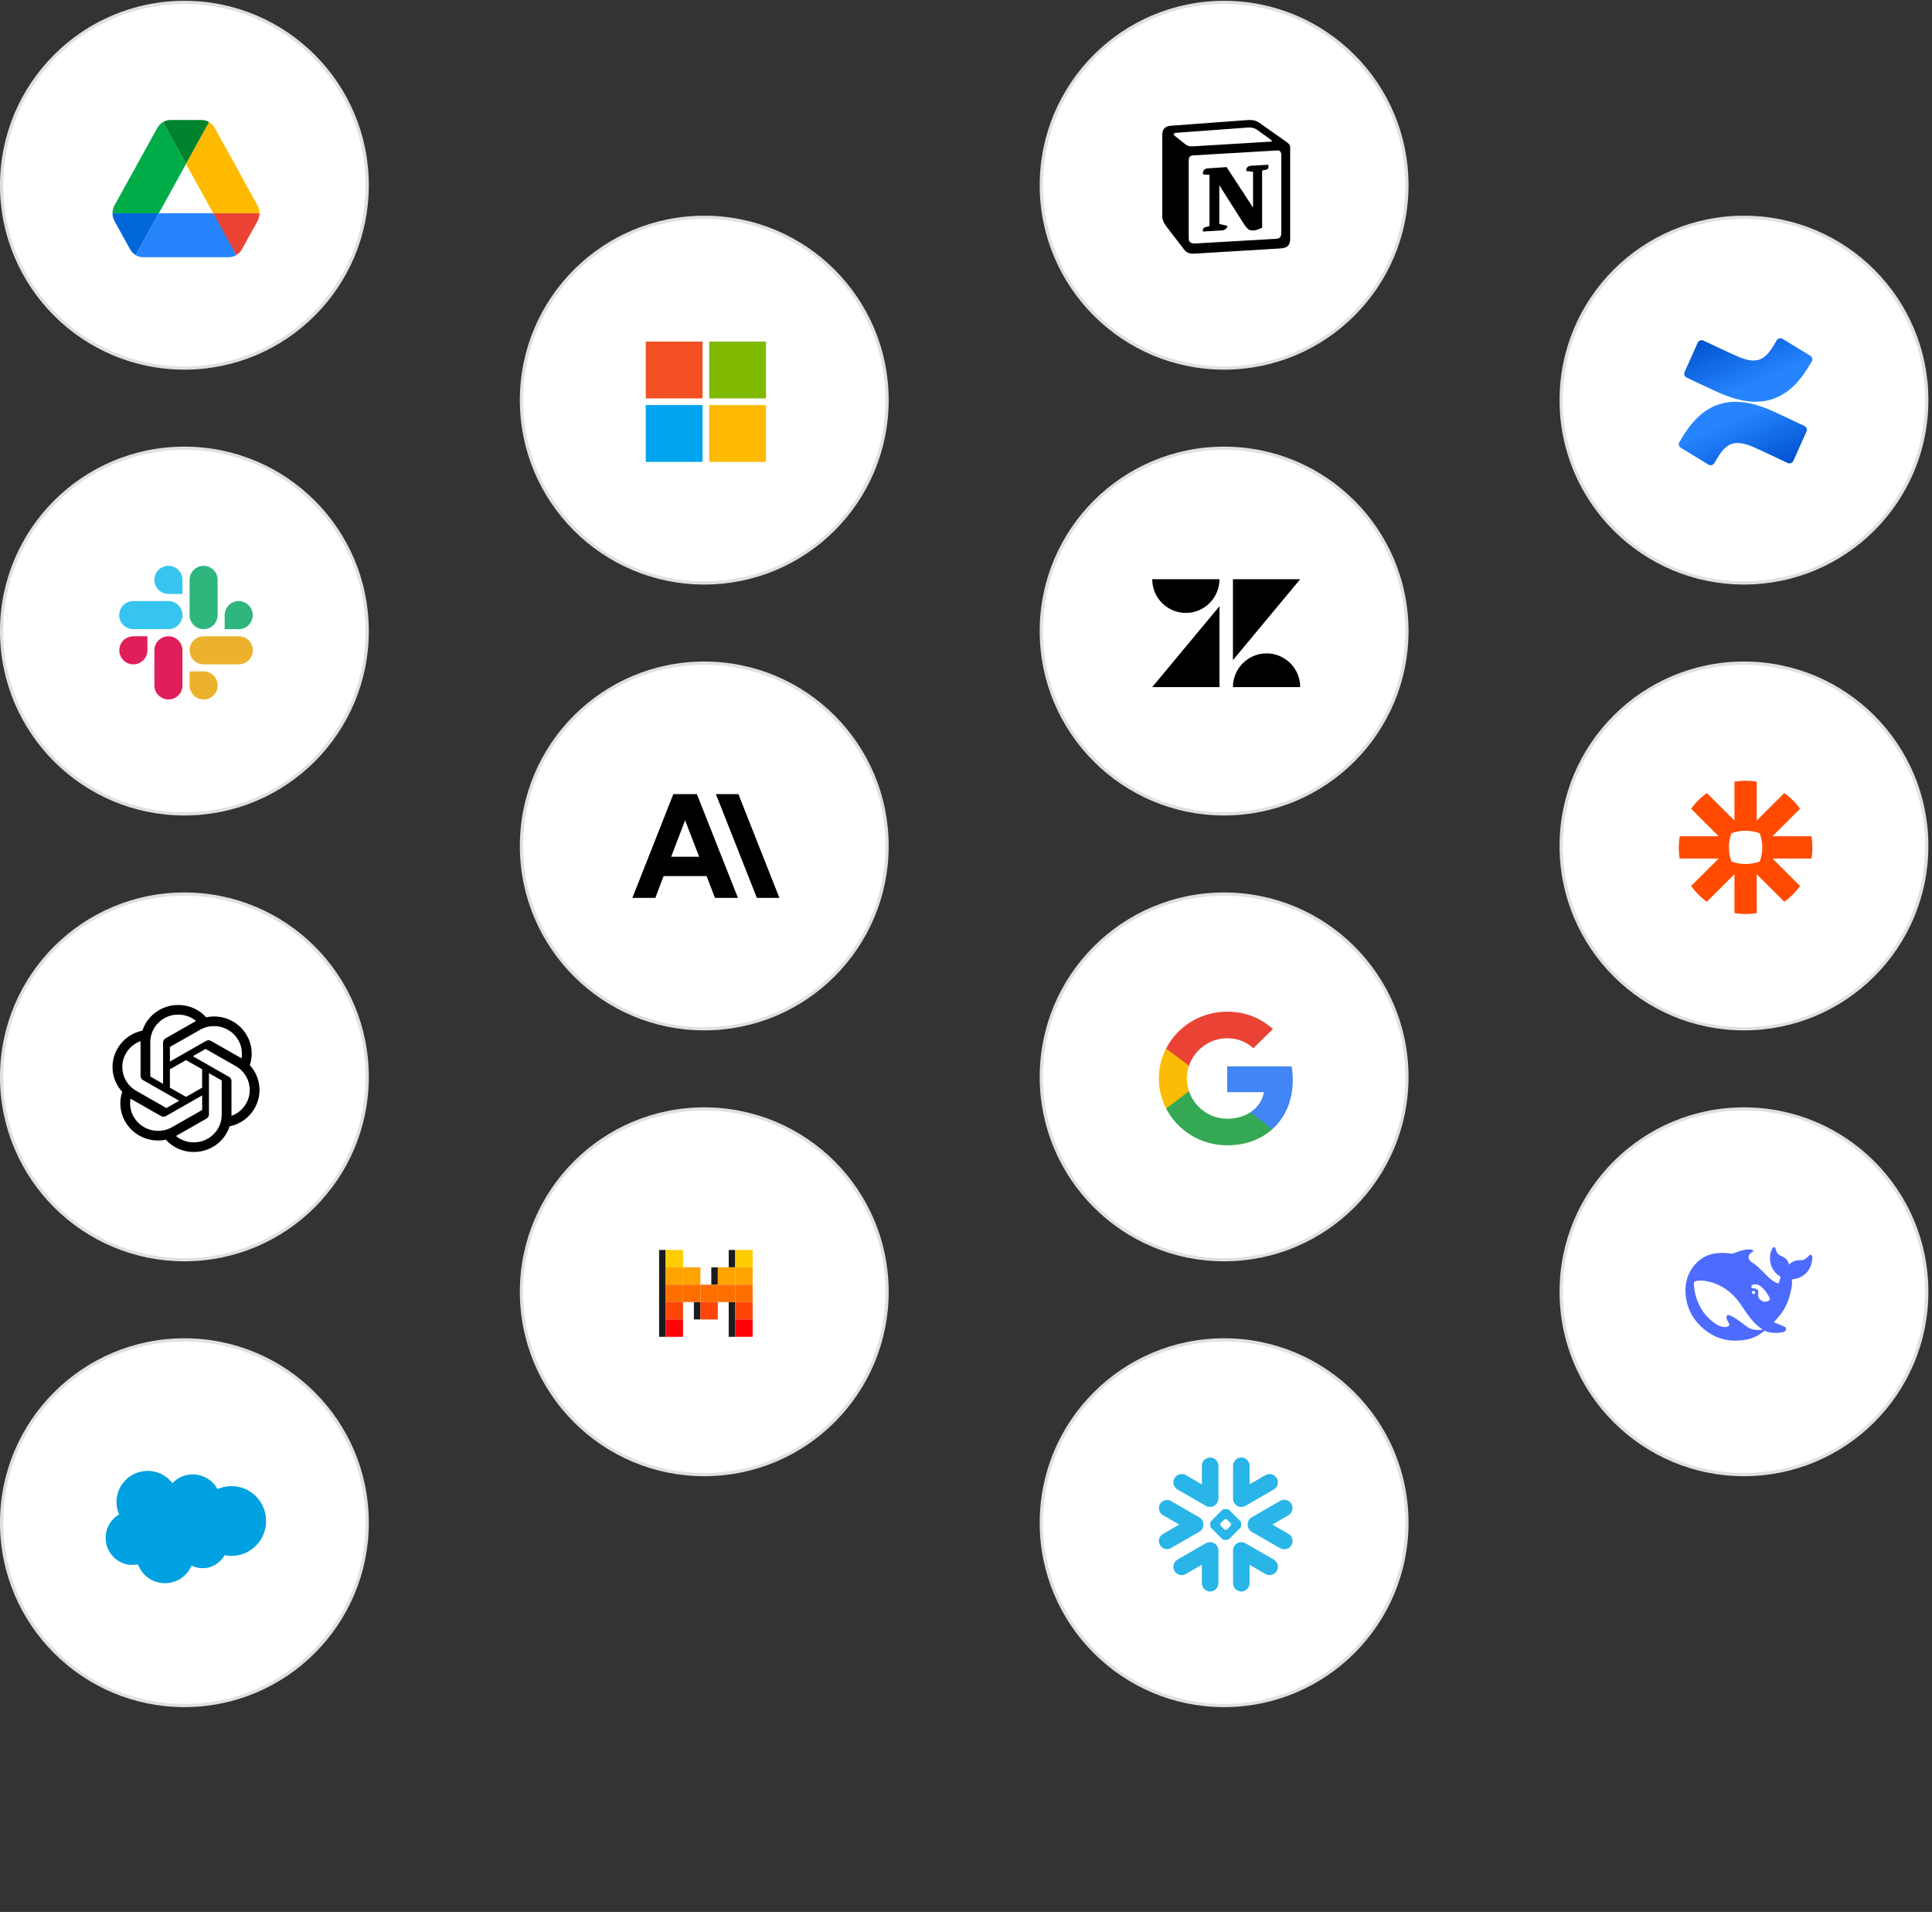 <svg width="479" height="474" viewBox="0 0 479 474" fill="none" xmlns="http://www.w3.org/2000/svg">
<rect x="0" y="0" width="479" height="474" fill="#333333" stroke="none"/>
<circle cx="45.722" cy="45.922" r="45.325" fill="white" stroke="#DFE0E2" stroke-width="0.795"/>
<path d="M30.652 58.906L32.26 61.806C32.593 62.417 33.074 62.896 33.637 63.245L39.377 52.866H27.897C27.897 53.542 28.064 54.218 28.398 54.829L30.652 58.906Z" fill="#0066DA"/>
<path d="M46.12 40.655L40.379 30.276C39.816 30.625 39.336 31.105 39.002 31.715L28.398 50.904C28.07 51.501 27.897 52.178 27.897 52.866H39.377L46.12 40.655Z" fill="#00AC47"/>
<path d="M58.602 63.245C59.166 62.896 59.646 62.417 59.98 61.806L60.648 60.607L63.841 54.829C64.175 54.218 64.342 53.542 64.342 52.866H52.861L55.304 57.881L58.602 63.245Z" fill="#EA4335"/>
<path d="M46.12 40.656L51.86 30.276C51.296 29.928 50.649 29.753 49.981 29.753H42.258C41.59 29.753 40.943 29.949 40.379 30.276L46.12 40.656Z" fill="#00832D"/>
<path d="M52.862 52.866H39.377L33.637 63.245C34.201 63.594 34.848 63.769 35.516 63.769H56.723C57.391 63.769 58.038 63.572 58.602 63.245L52.862 52.866Z" fill="#2684FC"/>
<path d="M58.539 41.31L53.237 31.715C52.904 31.105 52.423 30.625 51.86 30.276L46.12 40.655L52.862 52.866H64.321C64.321 52.19 64.154 51.514 63.82 50.904L58.539 41.31Z" fill="#FFBA00"/>
<circle cx="45.722" cy="156.45" r="45.325" fill="white" stroke="#DFE0E2" stroke-width="0.795"/>
<path d="M36.538 161.226C36.538 163.152 34.983 164.708 33.059 164.708C31.135 164.708 29.58 163.152 29.58 161.226C29.58 159.301 31.135 157.744 33.059 157.744H36.538V161.226ZM38.278 161.226C38.278 159.301 39.833 157.744 41.757 157.744C43.681 157.744 45.236 159.301 45.236 161.226V169.931C45.236 171.857 43.681 173.413 41.757 173.413C39.833 173.413 38.278 171.857 38.278 169.931V161.226Z" fill="#E01E5A"/>
<path d="M41.757 147.246C39.833 147.246 38.278 145.689 38.278 143.764C38.278 141.838 39.833 140.281 41.757 140.281C43.681 140.281 45.236 141.838 45.236 143.764V147.246H41.757ZM41.757 149.013C43.681 149.013 45.236 150.569 45.236 152.495C45.236 154.421 43.681 155.977 41.757 155.977H33.032C31.108 155.977 29.553 154.421 29.553 152.495C29.553 150.569 31.108 149.013 33.032 149.013H41.757Z" fill="#36C5F0"/>
<path d="M55.701 152.495C55.701 150.569 57.256 149.013 59.18 149.013C61.104 149.013 62.659 150.569 62.659 152.495C62.659 154.421 61.104 155.977 59.18 155.977H55.701V152.495ZM53.961 152.495C53.961 154.421 52.406 155.977 50.482 155.977C48.558 155.977 47.002 154.421 47.002 152.495V143.764C47.002 141.838 48.558 140.281 50.482 140.281C52.406 140.281 53.961 141.838 53.961 143.764V152.495Z" fill="#2EB67D"/>
<path d="M50.482 166.449C52.406 166.449 53.961 168.006 53.961 169.931C53.961 171.857 52.406 173.413 50.482 173.413C48.558 173.413 47.002 171.857 47.002 169.931V166.449H50.482ZM50.482 164.708C48.558 164.708 47.002 163.152 47.002 161.226C47.002 159.301 48.558 157.744 50.482 157.744H59.206C61.13 157.744 62.685 159.301 62.685 161.226C62.685 163.152 61.13 164.708 59.206 164.708H50.482Z" fill="#ECB22E"/>
<circle cx="45.722" cy="266.978" r="45.325" fill="white" stroke="#DFE0E2" stroke-width="0.795"/>
<path d="M61.939 264.07C62.777 261.588 62.488 258.87 61.148 256.612C59.133 253.15 55.081 251.369 51.125 252.207C49.365 250.25 46.836 249.138 44.184 249.153C40.14 249.144 36.551 251.714 35.307 255.511C32.709 256.036 30.466 257.641 29.154 259.915C27.124 263.369 27.587 267.722 30.299 270.683C29.461 273.165 29.75 275.883 31.09 278.141C33.105 281.603 37.156 283.384 41.113 282.546C42.872 284.503 45.402 285.615 48.053 285.598C52.1 285.609 55.69 283.037 56.934 279.236C59.532 278.711 61.775 277.106 63.087 274.832C65.115 271.379 64.651 267.029 61.94 264.068L61.939 264.07ZM48.056 283.217C46.436 283.219 44.868 282.66 43.625 281.636C43.681 281.606 43.779 281.553 43.843 281.514L51.197 277.323C51.574 277.112 51.805 276.717 51.802 276.29V266.059L54.911 267.83C54.944 267.846 54.966 267.878 54.971 267.914V276.387C54.966 280.154 51.874 283.209 48.056 283.217ZM33.184 276.949C32.373 275.567 32.081 273.946 32.359 272.373C32.413 272.405 32.509 272.463 32.577 272.502L39.932 276.693C40.305 276.908 40.767 276.908 41.141 276.693L50.12 271.577V275.119C50.122 275.155 50.105 275.191 50.076 275.213L42.641 279.449C39.33 281.331 35.101 280.212 33.186 276.949H33.184ZM31.249 261.108C32.057 259.723 33.332 258.664 34.851 258.113C34.851 258.176 34.848 258.287 34.848 258.364V266.748C34.846 267.174 35.076 267.569 35.452 267.78L44.43 272.895L41.322 274.666C41.291 274.686 41.252 274.69 41.217 274.675L33.781 270.436C30.477 268.547 29.343 264.375 31.248 261.109L31.249 261.108ZM56.788 266.972L47.809 261.856L50.917 260.086C50.948 260.066 50.987 260.062 51.022 260.077L58.458 264.313C61.768 266.2 62.903 270.379 60.99 273.645C60.181 275.028 58.907 276.087 57.389 276.638V268.004C57.392 267.578 57.163 267.184 56.789 266.972H56.788ZM59.881 262.378C59.827 262.345 59.731 262.288 59.663 262.249L52.308 258.058C51.935 257.842 51.473 257.842 51.099 258.058L42.121 263.174V259.632C42.118 259.595 42.136 259.56 42.164 259.537L49.599 255.305C52.91 253.42 57.144 254.542 59.053 257.811C59.86 259.191 60.152 260.807 59.879 262.378H59.881ZM40.431 268.691L37.321 266.92C37.288 266.904 37.266 266.872 37.261 266.835V258.363C37.264 254.591 40.365 251.534 44.188 251.536C45.805 251.536 47.37 252.096 48.613 253.117C48.557 253.147 48.46 253.2 48.395 253.239L41.04 257.43C40.664 257.641 40.433 258.035 40.435 258.462L40.431 268.689V268.691ZM42.12 265.099L46.119 262.82L50.118 265.097V269.654L46.119 271.932L42.12 269.654V265.099Z" fill="black"/>
<circle cx="45.722" cy="377.507" r="45.325" fill="white" stroke="#DFE0E2" stroke-width="0.795"/>
<g clip-path="url(#clip0_2173_7682)">
<path fill-rule="evenodd" clip-rule="evenodd" d="M42.749 367.692C44.032 366.356 45.818 365.528 47.791 365.528C50.423 365.528 52.703 366.99 53.931 369.168C55.02 368.681 56.201 368.429 57.395 368.43C62.131 368.43 65.975 372.303 65.975 377.083C65.975 381.863 62.131 385.736 57.395 385.736C56.816 385.736 56.252 385.678 55.699 385.568C54.625 387.483 52.571 388.784 50.233 388.784C49.28 388.786 48.34 388.57 47.484 388.153C46.396 390.711 43.859 392.508 40.907 392.508C37.823 392.508 35.206 390.564 34.198 387.831C33.749 387.926 33.291 387.973 32.832 387.973C29.163 387.973 26.196 384.962 26.196 381.264C26.196 378.779 27.532 376.616 29.514 375.446C29.094 374.478 28.877 373.433 28.878 372.377C28.878 368.109 32.343 364.659 36.611 364.659C39.11 364.659 41.347 365.85 42.75 367.699" fill="#00A1E0"/>
</g>
<circle cx="174.609" cy="99.198" r="45.325" fill="white" stroke="#DFE0E2" stroke-width="0.795"/>
<rect x="160.098" y="84.686" width="14.081" height="14.081" fill="#F25022"/>
<rect x="160.098" y="100.423" width="14.081" height="14.081" fill="#00A4EF"/>
<rect x="175.835" y="84.686" width="14.081" height="14.081" fill="#7FBA00"/>
<rect x="175.835" y="100.423" width="14.081" height="14.081" fill="#FFB900"/>
<circle cx="174.609" cy="209.726" r="45.325" fill="white" stroke="#DFE0E2" stroke-width="0.795"/>
<path d="M183.071 196.871H177.49L187.649 222.597H193.23L183.071 196.871ZM166.944 196.871L156.785 222.597H162.479L164.529 217.194H175.189L177.262 222.597H182.957L172.775 196.871H166.944ZM166.397 212.413L169.859 203.366L173.344 212.413H166.397Z" fill="black"/>
<circle cx="174.609" cy="320.255" r="45.325" fill="white" stroke="#DFE0E2" stroke-width="0.795"/>
<rect x="163.41" y="309.885" width="1.618" height="21.536" fill="#1A1C20"/>
<rect x="180.669" y="322.806" width="1.618" height="8.614" fill="#1A1C20"/>
<rect x="176.354" y="314.192" width="1.618" height="4.307" fill="#1A1C20"/>
<rect x="172.04" y="322.806" width="1.618" height="4.307" fill="#1A1C20"/>
<rect x="180.669" y="309.885" width="1.618" height="4.307" fill="#1A1C20"/>
<rect x="165.028" y="309.885" width="4.315" height="4.307" fill="#FFCD00"/>
<rect x="182.287" y="309.885" width="4.315" height="4.307" fill="#FFCD00"/>
<rect x="165.028" y="314.192" width="4.315" height="4.307" fill="#FFA301"/>
<rect x="182.287" y="314.192" width="4.315" height="4.307" fill="#FFA301"/>
<rect x="169.343" y="314.192" width="4.315" height="4.307" fill="#FFA301"/>
<rect x="177.973" y="314.192" width="4.315" height="4.307" fill="#FFA301"/>
<rect x="165.028" y="318.499" width="4.315" height="4.307" fill="#FF6F00"/>
<rect x="182.287" y="318.499" width="4.315" height="4.307" fill="#FF6F00"/>
<rect x="169.343" y="318.499" width="4.315" height="4.307" fill="#FF6F00"/>
<rect x="177.973" y="318.499" width="4.315" height="4.307" fill="#FF6F00"/>
<rect x="173.658" y="318.499" width="4.315" height="4.307" fill="#FF6F00"/>
<rect x="165.028" y="322.806" width="4.315" height="4.307" fill="#FF4606"/>
<rect x="182.287" y="322.806" width="4.315" height="4.307" fill="#FF4606"/>
<rect x="173.658" y="322.806" width="4.315" height="4.307" fill="#FF4606"/>
<rect x="165.028" y="327.113" width="4.315" height="4.307" fill="#FF0107"/>
<rect x="182.287" y="327.113" width="4.315" height="4.307" fill="#FF0107"/>
<circle cx="303.496" cy="45.922" r="45.325" fill="white" stroke="#DFE0E2" stroke-width="0.795"/>
<path d="M290.15 31.182L308.483 29.828C310.735 29.635 311.313 29.765 312.729 30.794L318.581 34.917C319.546 35.626 319.868 35.819 319.868 36.591V59.201C319.868 60.618 319.353 61.457 317.552 61.585L296.263 62.874C294.911 62.938 294.267 62.745 293.559 61.843L289.25 56.239C288.477 55.207 288.156 54.435 288.156 53.533V33.435C288.156 32.276 288.671 31.31 290.15 31.182Z" fill="white"/>
<path fill-rule="evenodd" clip-rule="evenodd" d="M308.483 29.828L290.15 31.182C288.671 31.31 288.156 32.277 288.156 33.435V53.533C288.156 54.435 288.477 55.207 289.25 56.239L293.559 61.842C294.267 62.745 294.911 62.938 296.263 62.874L317.552 61.585C319.352 61.457 319.868 60.618 319.868 59.202V36.592C319.868 35.859 319.579 35.648 318.727 35.023L312.729 30.794C311.313 29.765 310.735 29.635 308.483 29.828V29.828ZM296.744 36.221C295.006 36.338 294.611 36.365 293.624 35.562L291.114 33.566C290.859 33.307 290.987 32.985 291.63 32.92L309.254 31.633C310.734 31.503 311.504 32.019 312.083 32.47L315.106 34.66C315.235 34.725 315.556 35.111 315.17 35.111L296.969 36.206L296.744 36.221ZM294.717 59.009V39.814C294.717 38.976 294.975 38.589 295.745 38.524L316.65 37.3C317.359 37.237 317.679 37.687 317.679 38.524V57.59C317.679 58.429 317.55 59.138 316.393 59.202L296.389 60.361C295.231 60.425 294.718 60.04 294.718 59.009H294.717ZM314.464 40.843C314.592 41.423 314.464 42.003 313.884 42.069L312.92 42.26V56.432C312.083 56.883 311.312 57.14 310.668 57.14C309.639 57.14 309.382 56.818 308.611 55.852L302.306 45.932V55.53L304.3 55.981C304.3 55.981 304.3 57.141 302.691 57.141L298.255 57.398C298.125 57.14 298.255 56.496 298.704 56.368L299.863 56.047V43.357L298.255 43.227C298.126 42.647 298.447 41.81 299.348 41.745L304.108 41.425L310.668 51.472V42.583L308.996 42.391C308.867 41.681 309.382 41.165 310.024 41.102L314.464 40.843Z" fill="black"/>
<circle cx="303.496" cy="156.45" r="45.325" fill="white" stroke="#DFE0E2" stroke-width="0.795"/>
<path d="M305.682 143.595L305.682 163.655L322.358 143.595L305.682 143.595Z" fill="black"/>
<path d="M294.009 151.953C289.404 151.953 285.671 148.211 285.671 143.595H302.347C302.347 148.211 298.614 151.953 294.009 151.953Z" fill="black"/>
<path d="M314.02 161.983C318.625 161.983 322.358 165.726 322.358 170.342H305.682C305.682 165.726 309.415 161.983 314.02 161.983Z" fill="black"/>
<path d="M302.347 150.282V170.342H285.671L302.347 150.282Z" fill="black"/>
<circle cx="303.496" cy="266.978" r="45.325" fill="white" stroke="#DFE0E2" stroke-width="0.795"/>
<path fill-rule="evenodd" clip-rule="evenodd" d="M320.523 267.753C320.523 266.578 320.415 265.448 320.215 264.364H304.258V270.772H313.376C312.983 272.843 311.79 274.597 309.995 275.772V279.929H315.471C318.674 277.045 320.523 272.798 320.523 267.753Z" fill="#4285F4"/>
<path fill-rule="evenodd" clip-rule="evenodd" d="M304.258 283.942C308.832 283.942 312.667 282.459 315.47 279.928L309.995 275.772C308.478 276.766 306.537 277.353 304.258 277.353C299.845 277.353 296.11 274.439 294.778 270.523H289.117V274.816C291.905 280.23 297.635 283.942 304.258 283.942Z" fill="#34A853"/>
<path fill-rule="evenodd" clip-rule="evenodd" d="M294.778 270.524C294.439 269.53 294.246 268.468 294.246 267.376C294.246 266.284 294.439 265.223 294.778 264.229V259.937H289.117C287.97 262.173 287.315 264.703 287.315 267.376C287.315 270.049 287.97 272.579 289.117 274.816L294.778 270.524Z" fill="#FBBC05"/>
<path fill-rule="evenodd" clip-rule="evenodd" d="M304.258 257.399C306.745 257.399 308.978 258.235 310.734 259.876L315.594 255.125C312.66 252.452 308.824 250.81 304.258 250.81C297.635 250.81 291.905 254.522 289.117 259.936L294.778 264.229C296.11 260.313 299.845 257.399 304.258 257.399Z" fill="#EA4335"/>
<circle cx="303.496" cy="377.507" r="45.325" fill="white" stroke="#DFE0E2" stroke-width="0.795"/>
<path d="M298.95 382.602C299.392 382.348 299.891 382.273 300.356 382.363C301.335 382.518 302.084 383.365 302.084 384.389V392.502C302.084 393.633 301.164 394.552 300.033 394.552C298.899 394.552 297.981 393.633 297.98 392.502V387.92L293.998 390.218C293.013 390.788 291.754 390.451 291.184 389.463C290.614 388.478 290.955 387.219 291.939 386.652L298.95 382.602ZM305.976 383.357C306.546 382.372 307.806 382.035 308.791 382.602L315.802 386.652C316.79 387.219 317.127 388.478 316.557 389.463C315.99 390.448 314.727 390.789 313.742 390.219L309.814 387.95V392.502C309.814 393.633 308.895 394.552 307.764 394.552C306.63 394.552 305.71 393.633 305.71 392.502V384.586C305.668 384.171 305.755 383.745 305.976 383.357ZM317.368 372.104C318.353 371.534 319.616 371.872 320.184 372.86C320.753 373.845 320.416 375.104 319.428 375.671L315.458 377.963L319.428 380.255C320.413 380.825 320.754 382.086 320.184 383.071C319.613 384.055 318.353 384.393 317.368 383.825L310.357 379.775C309.692 379.393 309.321 378.691 309.327 377.972C309.315 377.25 309.686 376.54 310.357 376.152L317.368 372.104ZM289.345 371.877C289.694 371.877 290.043 371.97 290.348 372.146L297.359 376.194C297.992 376.561 298.377 377.241 298.365 377.972C298.371 378.697 297.986 379.372 297.359 379.737L290.348 383.783C290.043 383.959 289.694 384.052 289.342 384.052C288.626 384.052 287.957 383.667 287.599 383.046C287.33 382.581 287.259 382.037 287.399 381.518C287.537 380.999 287.87 380.566 288.336 380.297L292.378 377.963L288.336 375.632C287.375 375.077 287.044 373.844 287.599 372.883C287.957 372.262 288.626 371.877 289.345 371.877ZM304.241 374.128C304.396 374.128 304.614 374.217 304.725 374.327L307.504 377.11C307.614 377.22 307.704 377.435 307.704 377.593V378.3C307.704 378.455 307.614 378.671 307.504 378.784L304.725 381.563C304.614 381.673 304.396 381.763 304.241 381.763H303.534C303.379 381.763 303.161 381.673 303.051 381.563L300.269 378.784C300.158 378.671 300.068 378.455 300.068 378.3V377.593C300.068 377.435 300.158 377.22 300.269 377.11L303.051 374.327C303.161 374.217 303.379 374.128 303.534 374.128H304.241ZM303.871 376.608C303.758 376.608 303.6 376.674 303.517 376.757L302.698 377.575C302.618 377.656 302.552 377.814 302.552 377.93V377.96C302.552 378.077 302.618 378.235 302.698 378.316L303.517 379.136C303.6 379.216 303.758 379.282 303.871 379.282H303.901C304.018 379.282 304.176 379.217 304.257 379.136L305.077 378.316C305.158 378.235 305.224 378.077 305.224 377.96V377.93C305.223 377.817 305.158 377.659 305.077 377.575L304.257 376.757C304.176 376.674 304.018 376.608 303.901 376.608H303.871ZM307.765 361.338C308.896 361.338 309.815 362.258 309.815 363.392V367.979L313.743 365.711C314.728 365.141 315.988 365.478 316.558 366.463C317.128 367.448 316.788 368.71 315.803 369.278L308.791 373.324C307.806 373.894 306.547 373.557 305.977 372.573C305.753 372.185 305.672 371.755 305.711 371.343V363.392C305.711 362.258 306.63 361.338 307.765 361.338ZM300.033 361.338C301.164 361.338 302.084 362.258 302.084 363.392V371.504C302.084 372.101 301.831 372.639 301.422 373.015C300.777 373.645 299.768 373.799 298.95 373.324L291.939 369.278C290.955 368.708 290.614 367.448 291.184 366.463C291.754 365.478 293.013 365.141 293.998 365.711L297.98 368.009V363.392C297.98 362.258 298.899 361.338 300.033 361.338Z" fill="#29B5E8"/>
<circle cx="432.383" cy="99.197" r="45.325" fill="white" stroke="#DFE0E2" stroke-width="0.795"/>
<g clip-path="url(#clip1_2173_7682)">
<path d="M417.417 107.885C417.075 108.438 416.689 109.078 416.363 109.59C416.071 110.079 416.228 110.708 416.715 111.007L423.568 115.177C423.808 115.323 424.099 115.37 424.374 115.303C424.649 115.236 424.885 115.063 425.029 114.823C425.303 114.369 425.657 113.78 426.041 113.151C428.756 108.72 431.486 109.263 436.411 111.587L443.206 114.782C443.463 114.903 443.76 114.916 444.026 114.818C444.293 114.719 444.509 114.519 444.624 114.261L447.887 106.964C448.118 106.444 447.883 105.836 447.36 105.598C445.927 104.931 443.075 103.602 440.508 102.377C431.27 97.941 423.421 98.228 417.417 107.885Z" fill="url(#paint0_linear_2173_7682)"/>
<path d="M448.146 91.326C448.488 90.773 448.874 90.133 449.2 89.621C449.492 89.133 449.335 88.503 448.848 88.204L441.994 84.035C441.751 83.874 441.451 83.819 441.167 83.884C440.882 83.95 440.638 84.129 440.491 84.379C440.218 84.833 439.863 85.422 439.479 86.052C436.764 90.482 434.034 89.94 429.11 87.615L422.336 84.437C422.079 84.316 421.782 84.303 421.516 84.401C421.249 84.5 421.034 84.7 420.918 84.958L417.655 92.255C417.424 92.775 417.659 93.383 418.182 93.621C419.616 94.288 422.467 95.617 425.035 96.842C434.291 101.272 442.14 100.974 448.146 91.327V91.326Z" fill="url(#paint1_linear_2173_7682)"/>
</g>
<circle cx="432.383" cy="209.726" r="45.325" fill="white" stroke="#DFE0E2" stroke-width="0.795"/>
<path d="M432.792 193.557C433.728 193.559 434.648 193.638 435.543 193.787V203.432L442.381 196.612C443.136 197.148 443.842 197.745 444.495 198.397C445.149 199.048 445.749 199.755 446.287 200.508L439.449 207.328H449.118C449.268 208.22 449.348 209.134 449.348 210.07V210.092C449.348 211.027 449.268 211.944 449.118 212.836H439.447L446.287 219.654C445.749 220.407 445.149 221.114 444.497 221.765H444.495C443.842 222.417 443.136 223.015 442.383 223.55L435.543 216.73V226.374C434.65 226.524 433.73 226.603 432.794 226.605H432.77C431.834 226.603 430.917 226.524 430.022 226.374V216.73L423.185 223.55C421.675 222.479 420.354 221.16 419.279 219.654L426.117 212.836H416.447C416.295 211.942 416.216 211.022 416.216 210.087V210.039C416.217 209.796 416.233 209.5 416.256 209.193L416.263 209.101C416.331 208.237 416.447 207.328 416.447 207.328H426.117L419.279 200.508C419.815 199.755 420.413 199.05 421.066 198.4L421.069 198.397C421.721 197.745 422.429 197.148 423.185 196.612L430.022 203.432V193.787C430.917 193.638 431.836 193.559 432.773 193.557H432.792ZM432.791 205.951H432.775C431.544 205.951 430.365 206.176 429.276 206.585C428.867 207.67 428.641 208.846 428.64 210.073V210.089C428.641 211.316 428.867 212.492 429.277 213.577C430.365 213.986 431.544 214.211 432.775 214.211H432.791C434.021 214.211 435.2 213.986 436.288 213.577C436.698 212.49 436.924 211.316 436.924 210.089V210.073C436.924 208.846 436.698 207.67 436.288 206.585C435.2 206.176 434.021 205.951 432.791 205.951Z" fill="#FF4A00"/>
<circle cx="432.383" cy="320.254" r="45.325" fill="white" stroke="#DFE0E2" stroke-width="0.795"/>
<path d="M449.017 311.123C448.683 310.96 448.54 311.27 448.345 311.428C448.279 311.48 448.222 311.547 448.166 311.607C447.678 312.129 447.108 312.471 446.366 312.43C445.277 312.37 444.349 312.712 443.529 313.546C443.354 312.518 442.774 311.905 441.893 311.511C441.43 311.306 440.964 311.102 440.641 310.657C440.415 310.341 440.354 309.989 440.24 309.642C440.169 309.432 440.096 309.217 439.856 309.181C439.595 309.139 439.492 309.36 439.39 309.543C438.979 310.294 438.821 311.123 438.835 311.961C438.871 313.846 439.667 315.347 441.247 316.416C441.427 316.538 441.473 316.662 441.416 316.841C441.308 317.208 441.181 317.565 441.066 317.933C440.995 318.169 440.888 318.221 440.636 318.117C439.769 317.755 439.02 317.219 438.359 316.569C437.235 315.482 436.219 314.281 434.952 313.341C434.654 313.121 434.358 312.916 434.05 312.723C432.757 311.465 434.22 310.431 434.558 310.31C434.912 310.184 434.68 309.744 433.537 309.749C432.394 309.754 431.347 310.137 430.014 310.647C429.818 310.724 429.614 310.781 429.403 310.825C428.193 310.598 426.936 310.546 425.623 310.694C423.15 310.971 421.176 312.141 419.723 314.139C417.98 316.538 417.569 319.266 418.071 322.113C418.6 325.111 420.128 327.595 422.478 329.537C424.914 331.548 427.72 332.534 430.921 332.345C432.865 332.234 435.03 331.973 437.471 329.905C438.087 330.21 438.733 330.332 439.806 330.425C440.631 330.503 441.426 330.383 442.042 330.256C443.006 330.052 442.939 329.159 442.591 328.993C439.764 327.676 440.384 328.212 439.82 327.78C441.257 326.076 443.422 324.309 444.269 318.583C444.335 318.127 444.278 317.842 444.269 317.473C444.264 317.25 444.314 317.162 444.57 317.136C445.278 317.056 445.966 316.862 446.597 316.513C448.428 315.511 449.166 313.868 449.34 311.895C449.366 311.594 449.335 311.281 449.018 311.123L449.017 311.123ZM433.059 328.872C430.319 326.716 428.991 326.006 428.443 326.037C427.93 326.065 428.022 326.653 428.135 327.036C428.253 327.414 428.407 327.676 428.623 328.007C428.772 328.227 428.874 328.555 428.475 328.799C427.592 329.348 426.058 328.615 425.986 328.579C424.201 327.528 422.709 326.138 421.656 324.238C420.641 322.408 420.051 320.446 419.954 318.352C419.929 317.844 420.077 317.665 420.58 317.575C421.241 317.453 421.924 317.428 422.585 317.524C425.381 317.933 427.761 319.185 429.755 321.165C430.894 322.296 431.756 323.645 432.644 324.962C433.587 326.363 434.604 327.696 435.896 328.788C436.352 329.171 436.717 329.463 437.065 329.679C436.014 329.796 434.259 329.821 433.059 328.871V328.872ZM434.372 320.415C434.372 320.189 434.552 320.011 434.779 320.011C434.829 320.011 434.876 320.021 434.917 320.037C434.973 320.058 435.025 320.088 435.065 320.135C435.138 320.205 435.179 320.309 435.179 320.415C435.179 320.64 434.999 320.819 434.774 320.819C434.548 320.819 434.372 320.64 434.372 320.415ZM438.45 322.512C438.189 322.618 437.928 322.711 437.677 322.721C437.287 322.739 436.861 322.581 436.629 322.387C436.27 322.087 436.015 321.919 435.906 321.391C435.861 321.165 435.886 320.819 435.926 320.619C436.02 320.189 435.916 319.915 435.614 319.664C435.367 319.46 435.055 319.406 434.711 319.406C434.583 319.406 434.465 319.349 434.377 319.302C434.234 319.23 434.116 319.051 434.229 318.831C434.265 318.761 434.44 318.588 434.481 318.557C434.947 318.291 435.485 318.378 435.983 318.578C436.446 318.766 436.794 319.114 437.295 319.603C437.809 320.195 437.901 320.361 438.193 320.804C438.424 321.154 438.635 321.511 438.778 321.92C438.865 322.173 438.753 322.383 438.45 322.512L438.45 322.512Z" fill="#4D6BFE"/>
<defs>
<linearGradient id="paint0_linear_2173_7682" x1="447.699" y1="117.161" x2="440.223" y2="99.728" gradientUnits="userSpaceOnUse">
<stop offset="0.18" stop-color="#0052CC"/>
<stop offset="1" stop-color="#2684FF"/>
</linearGradient>
<linearGradient id="paint1_linear_2173_7682" x1="417.994" y1="81.697" x2="425.483" y2="99.149" gradientUnits="userSpaceOnUse">
<stop offset="0.18" stop-color="#0052CC"/>
<stop offset="1" stop-color="#2684FF"/>
</linearGradient>
<clipPath id="clip0_2173_7682">
<rect width="39.758" height="39.758" fill="white" transform="translate(26.24 358.025)"/>
</clipPath>
<clipPath id="clip1_2173_7682">
<rect width="33.132" height="31.475" fill="white" transform="translate(416.216 83.857)"/>
</clipPath>
</defs>
</svg>

